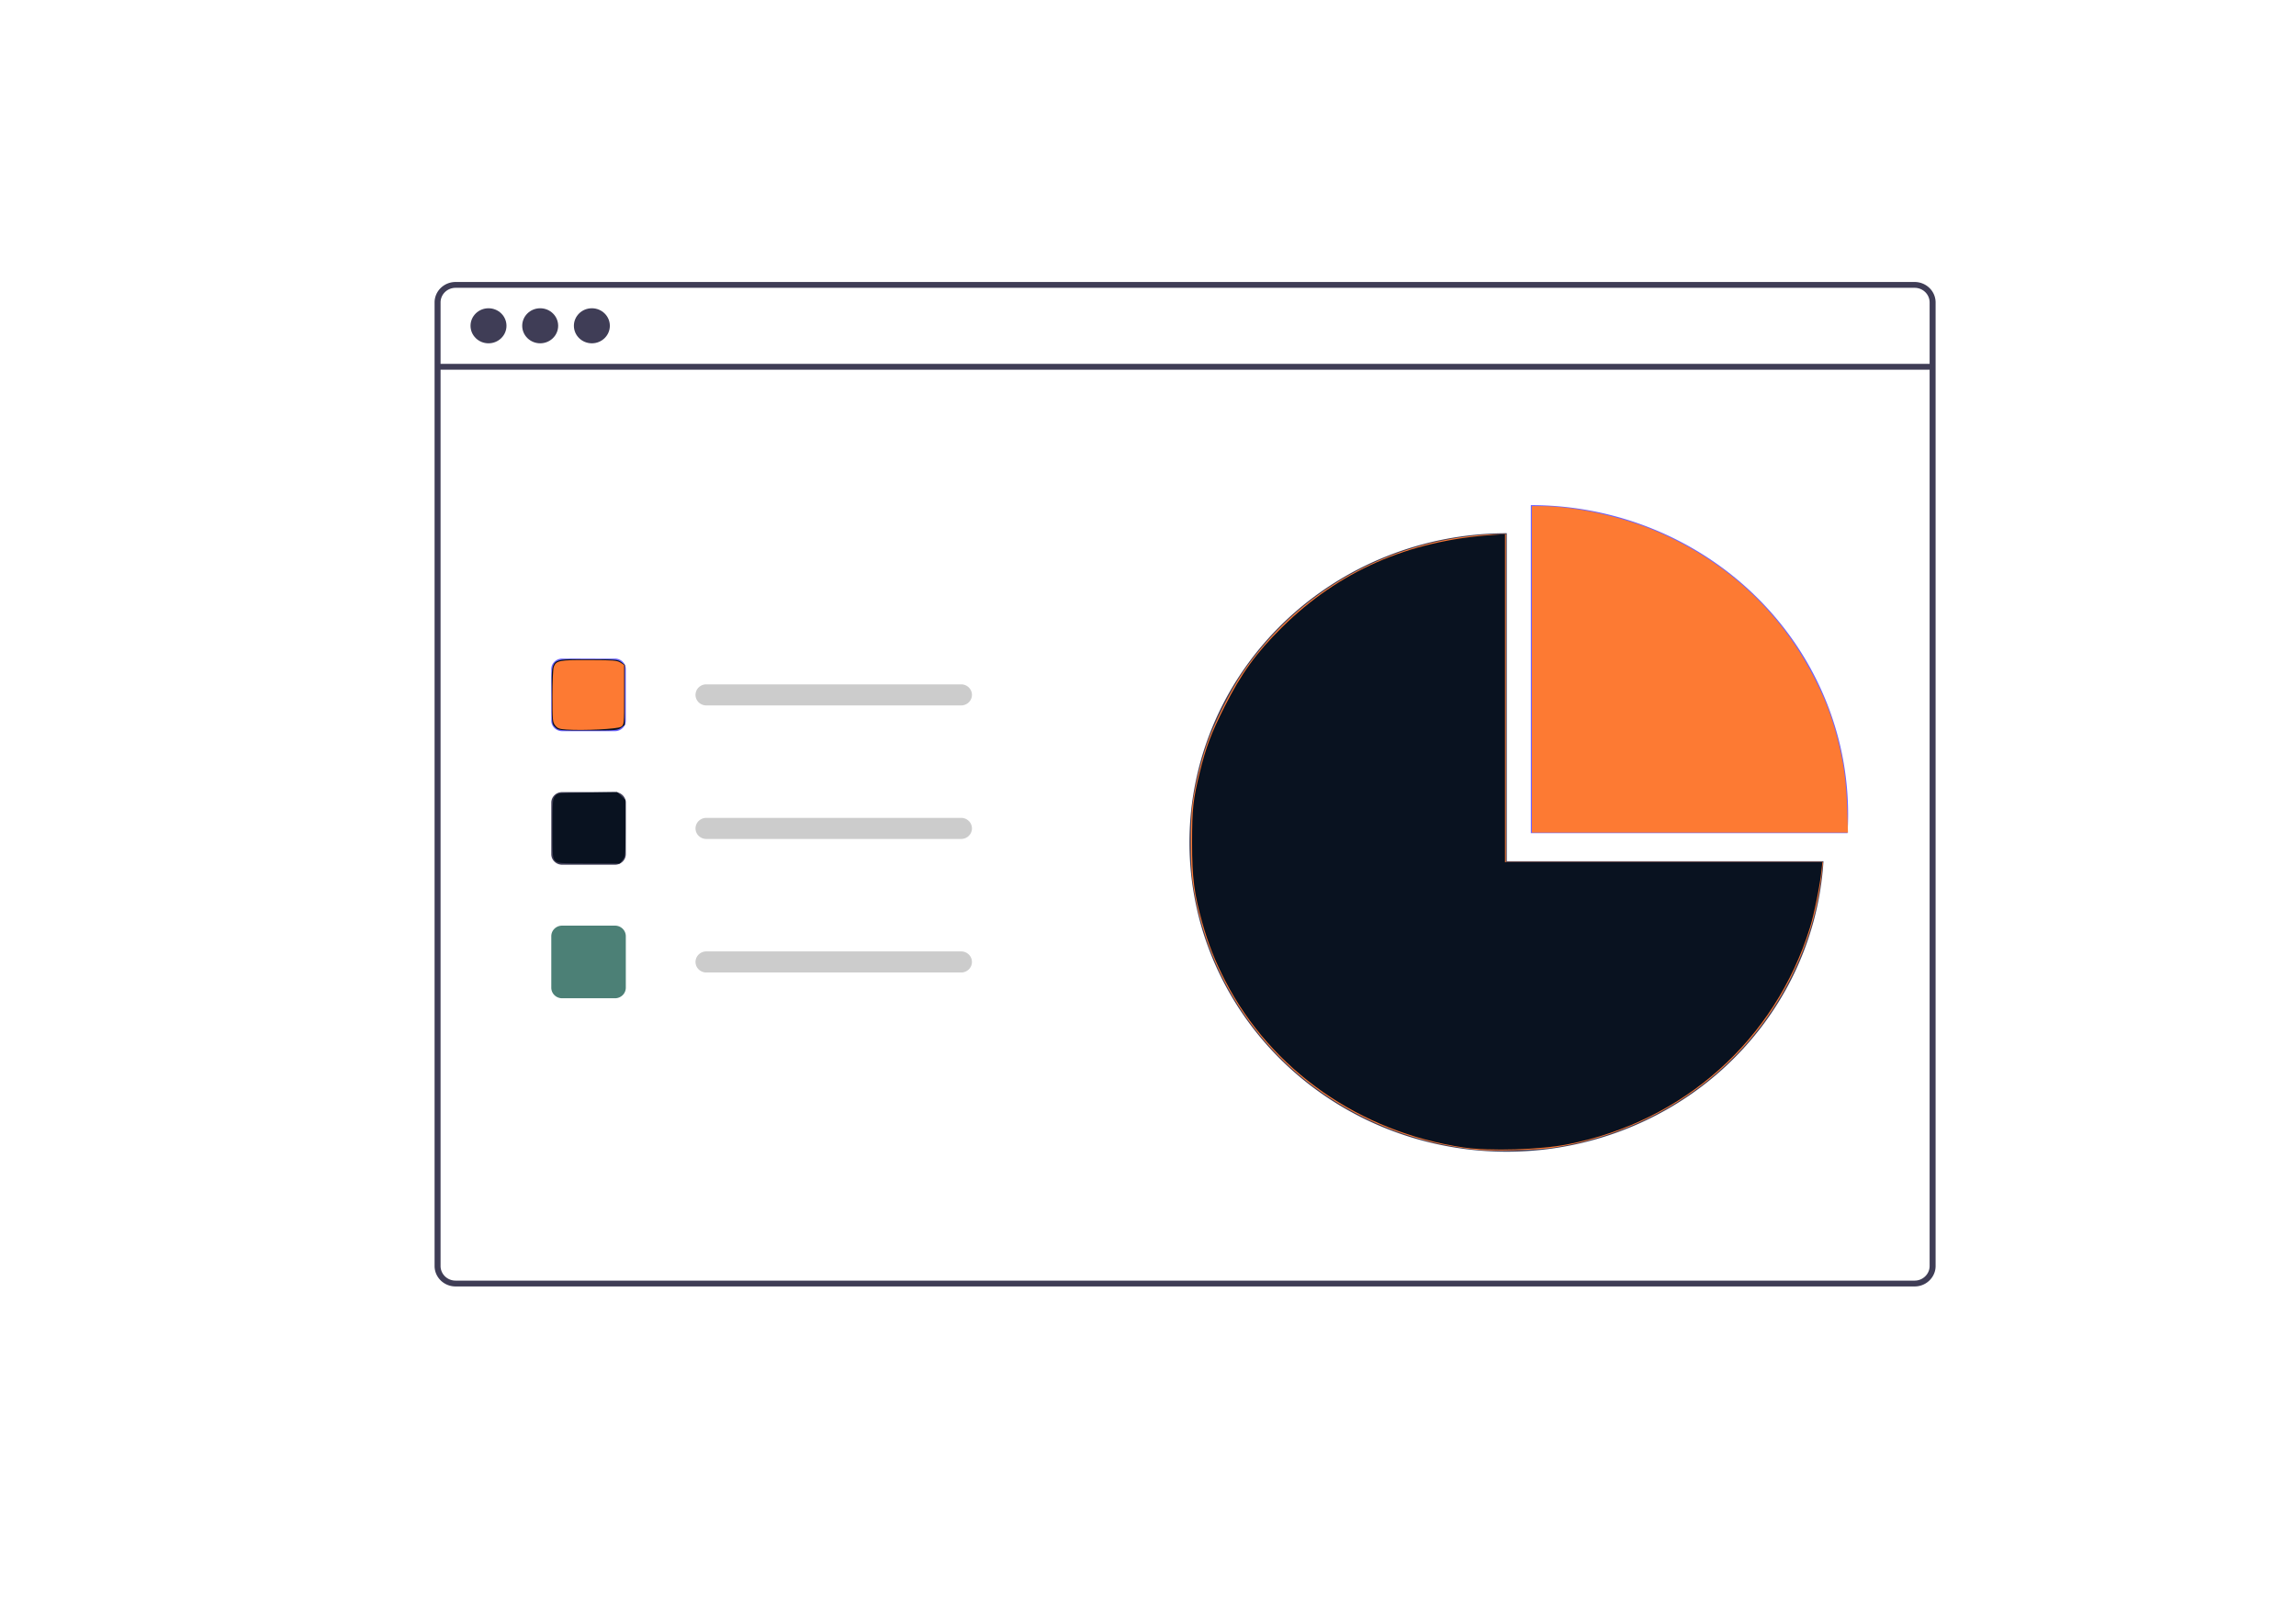 <?xml version="1.0" encoding="UTF-8" standalone="no"?>
<svg
   xmlns:dc="http://purl.org/dc/elements/1.1/"
   xmlns:cc="http://creativecommons.org/ns#"
   xmlns:rdf="http://www.w3.org/1999/02/22-rdf-syntax-ns#"
   xmlns:svg="http://www.w3.org/2000/svg"
   xmlns="http://www.w3.org/2000/svg"
   xmlns:sodipodi="http://sodipodi.sourceforge.net/DTD/sodipodi-0.dtd"
   xmlns:inkscape="http://www.inkscape.org/namespaces/inkscape"
   width="1000"
   height="700"
   viewBox="0 0 264.583 185.208"
   version="1.1"
   id="svg8"
   inkscape:version="1.0.2 (e86c870879, 2021-01-15)">
  <defs
     id="defs2">
    <linearGradient
       id="ae8f1d99-169f-42eb-bca8-084a90728b1c"
       x1="815.82"
       y1="804.15"
       x2="815.82"
       y2="292.5"
       gradientUnits="userSpaceOnUse">
      <stop
         offset="0"
         stop-color="gray"
         stop-opacity="0.25"
         id="stop2" />
      <stop
         offset="0.54"
         stop-color="gray"
         stop-opacity="0.12"
         id="stop4" />
      <stop
         offset="1"
         stop-color="gray"
         stop-opacity="0.1"
         id="stop6" />
    </linearGradient>
  </defs>
  <sodipodi:namedview
     id="base"
     pagecolor="#ffffff"
     bordercolor="#666666"
     borderopacity="1.0"
     inkscape:pageopacity="0.0"
     inkscape:pageshadow="2"
     inkscape:zoom="0.668"
     inkscape:cx="559.86344"
     inkscape:cy="433.72637"
     inkscape:document-units="mm"
     inkscape:current-layer="layer1"
     inkscape:document-rotation="0"
     showgrid="false"
     units="px"
     inkscape:window-width="1920"
     inkscape:window-height="1050"
     inkscape:window-x="1920"
     inkscape:window-y="0"
     inkscape:window-maximized="1" />
  <g
     inkscape:label="Layer 1"
     inkscape:groupmode="layer"
     id="layer1">
    <g
       id="g1074"
       transform="matrix(0.277,0,0,0.27,50.08,32.499)">
      <path
         d="m 862.452,235.62 h -607 a 8.728,8.728 0 0 0 -8.72,8.72 v 411.32 a 8.728,8.728 0 0 0 8.72,8.72 h 607 a 8.712,8.712 0 0 0 6.63,-3.06 2.046,2.046 0 0 0 0.19,-0.24 8.167,8.167 0 0 0 1.25,-2.11 8.507,8.507 0 0 0 0.66,-3.31 V 244.34 a 8.73,8.73 0 0 0 -8.73,-8.72 z m 6.24,420.04 a 6.175,6.175 0 0 1 -1.03,3.42 6.446,6.446 0 0 1 -2.36,2.12 6.184,6.184 0 0 1 -2.85,0.69 h -607 a 6.238,6.238 0 0 1 -6.23,-6.23 V 244.34 a 6.238,6.238 0 0 1 6.23,-6.23 h 607 a 6.239,6.239 0 0 1 6.24,6.23 z"
         transform="translate(-246.732,-235.62)"
         fill="#3f3d56"
         id="path2" />
      <rect
         x="1.243"
         y="34.949"
         width="621.957"
         height="2.493"
         fill="#3f3d56"
         id="rect4" />
      <circle
         cx="22.432"
         cy="18.696"
         r="7.478"
         fill="#3f3d56"
         id="circle6" />
      <circle
         cx="43.932"
         cy="18.696"
         r="7.478"
         fill="#3f3d56"
         id="circle8" />
      <circle
         cx="65.433"
         cy="18.696"
         r="7.478"
         fill="#3f3d56"
         id="circle10" />
      <path
         d="m 321.784,427.366 h -22 a 4.505,4.505 0 0 1 -4.5,-4.5 v -22 a 4.505,4.505 0 0 1 4.5,-4.5 h 22 a 4.505,4.505 0 0 1 4.5,4.5 v 22 a 4.505,4.505 0 0 1 -4.5,4.5 z"
         transform="translate(-246.732,-235.62)"
         fill="#6c63ff"
         id="path12" />
      <path
         d="m 321.784,484.366 h -22 a 4.505,4.505 0 0 1 -4.5,-4.5 v -22 a 4.505,4.505 0 0 1 4.5,-4.5 h 22 a 4.505,4.505 0 0 1 4.5,4.5 v 22 a 4.505,4.505 0 0 1 -4.5,4.5 z"
         transform="translate(-246.732,-235.62)"
         fill="#3f3d56"
         id="path14" />
      <path
         d="m 321.784,541.366 h -22 a 4.505,4.505 0 0 1 -4.5,-4.5 v -22 a 4.505,4.505 0 0 1 4.5,-4.5 h 22 a 4.505,4.505 0 0 1 4.5,4.5 v 22 a 4.505,4.505 0 0 1 -4.5,4.5 z"
         transform="translate(-246.732,-235.62)"
         fill="#ccc"
         id="path16"
         style="fill:#4c8076;fill-opacity:1" />
      <path
         d="m 465.784,416.366 h -106 a 4.5,4.5 0 1 1 0,-9 h 106 a 4.5,4.5 0 0 1 0,9 z"
         transform="translate(-246.732,-235.62)"
         fill="#cccccc"
         id="path18" />
      <path
         d="m 465.784,473.366 h -106 a 4.5,4.5 0 1 1 0,-9 h 106 a 4.5,4.5 0 0 1 0,9 z"
         transform="translate(-246.732,-235.62)"
         fill="#cccccc"
         id="path20" />
      <path
         d="m 465.784,530.366 h -106 a 4.5,4.5 0 1 1 0,-9 h 106 a 4.5,4.5 0 0 1 0,9 z"
         transform="translate(-246.732,-235.62)"
         fill="#cccccc"
         id="path22" />
      <path
         d="m 834.536,470.866 c 0.158,-2.647 0.248,-5.313 0.248,-8 a 132,132 0 0 0 -132,-132 v 140 z"
         transform="translate(-246.732,-235.62)"
         fill="#6c63ff"
         id="path43" />
      <path
         d="m 692.784,482.866 v -140 a 132,132 0 1 0 131.752,140 z"
         transform="translate(-246.732,-235.62)"
         fill="#3f3d56"
         id="path45" />
      <path
         style="fill:#fd7a33;stroke-width:0.573"
         d="m 433.269,370.36 c -16.846,-1.87 -32.099,-6.374 -46.739,-13.802 -38.928,-19.752 -65.16,-56.918 -71.204,-100.887 -0.951,-6.918 -0.954,-26.224 -0.004,-32.975 1.099,-7.814 3.386,-17.574 5.914,-25.233 2.824,-8.556 10.072,-23.415 15.046,-30.847 19.789,-29.563 49.709,-49.615 84.37,-56.544 7.004,-1.4 15.506,-2.36 20.91,-2.36 h 4.037 v 69.965 69.965 h 66.007 66.007 l -0.379,3.584 c -1.781,16.855 -5.819,30.951 -13.185,46.022 -18.941,38.755 -55.36,65.43 -98.665,72.265 -6.791,1.072 -25.613,1.568 -32.115,0.846 z"
         id="path54" />
      <path
         style="fill:#fd7a33;stroke-width:0.573"
         d="M 456.495,165.347 V 95.668 h 3.75 c 13.733,0 33.117,4.297 47.546,10.54 28.917,12.512 51.465,33.708 65.656,61.719 4.836,9.545 7.643,16.962 10.107,26.701 2.68,10.593 3.68,17.915 4.09,29.93 l 0.357,10.466 h -65.752 -65.752 z"
         id="path56" />
      <path
         style="fill:#fd7a33;stroke-width:0.573"
         d="m 432.409,370.03 c -0.789,-0.145 -3.885,-0.655 -6.882,-1.135 -37.443,-5.995 -71.034,-28.365 -91.149,-60.701 -9.999,-16.074 -17.099,-36.889 -19.038,-55.812 -0.812,-7.923 -0.29,-26.89 0.928,-33.7 5.137,-28.737 19.144,-55.366 39.019,-74.18 23.337,-22.09 51.975,-34.43 84.72,-36.505 l 5.591,-0.354 v 70 70 h 65.896 65.896 l -0.276,2.437 c -0.672,5.933 -2.67,16.975 -3.997,22.093 -4.134,15.935 -12.982,33.905 -23.262,47.242 -20.117,26.098 -50.048,43.951 -83.046,49.531 -5.257,0.889 -31.035,1.702 -34.401,1.084 z"
         id="path58" />
      <path
         style="fill:#091220;fill-opacity:1;stroke-width:0.573"
         d="m 50.154,190.033 c -1.408,-1.408 -1.408,-1.408 -1.408,-13.79 0,-16.53 -1.323,-15.197 15.094,-15.197 11.554,0 12.368,0.07 13.79,1.189 l 1.511,1.189 v 12.82 12.82 l -1.511,1.189 c -1.422,1.118 -2.236,1.189 -13.79,1.189 -12.272,0 -12.279,-7.6e-4 -13.686,-1.408 z"
         id="path60" />
      <path
         style="fill:#091220;fill-opacity:1;stroke-width:0.573"
         d="m 428.108,369.433 c -43.067,-6.501 -80.048,-33.019 -99.172,-71.112 -4.271,-8.507 -7.026,-15.669 -9.568,-24.873 -3.368,-12.197 -4.237,-19.152 -4.237,-33.938 -1.3e-4,-14.683 0.413,-18.62 3.148,-30.006 2.657,-11.061 4.747,-16.759 10.308,-28.101 7.022,-14.323 13.215,-23.108 23.991,-34.034 23.608,-23.937 52.537,-36.967 87.43,-39.379 l 5.305,-0.367 v 70.008 70.008 h 66.018 66.018 l -0.401,3.871 c -0.663,6.403 -3.057,18.433 -4.821,24.23 -14.554,47.816 -52.347,82.481 -100.665,92.331 -11.548,2.354 -32.427,3.009 -43.353,1.359 z"
         id="path885" />
      <path
         style="fill:#091220;fill-opacity:1;stroke-width:0.573"
         d="m 50.18,247.069 c -1.077,-1.077 -1.147,-1.912 -1.147,-13.7 0,-11.501 0.092,-12.667 1.095,-13.907 1.081,-1.337 1.254,-1.356 13.489,-1.529 l 12.394,-0.175 1.708,1.708 1.708,1.708 v 12.01 c 0,11.282 -0.072,12.102 -1.189,13.521 l -1.189,1.511 H 64.189 c -12.097,0 -12.93,-0.068 -14.009,-1.147 z"
         id="path887" />
      <path
         style="fill:#fd7a33;fill-opacity:1;stroke-width:0.573"
         d="m 54.932,191.051 c -2.997,-0.2 -3.749,-0.474 -4.731,-1.722 -1.083,-1.376 -1.167,-2.288 -1.167,-12.553 0,-6.088 0.246,-11.715 0.546,-12.504 1.023,-2.692 2.294,-2.943 14.662,-2.897 10.019,0.037 11.679,0.174 13.047,1.07 l 1.567,1.027 v 12.772 c 0,12.726 -0.005,12.775 -1.33,13.643 -1.414,0.927 -15.38,1.647 -22.592,1.165 z"
         id="path889" />
    </g>
  </g>
</svg>
